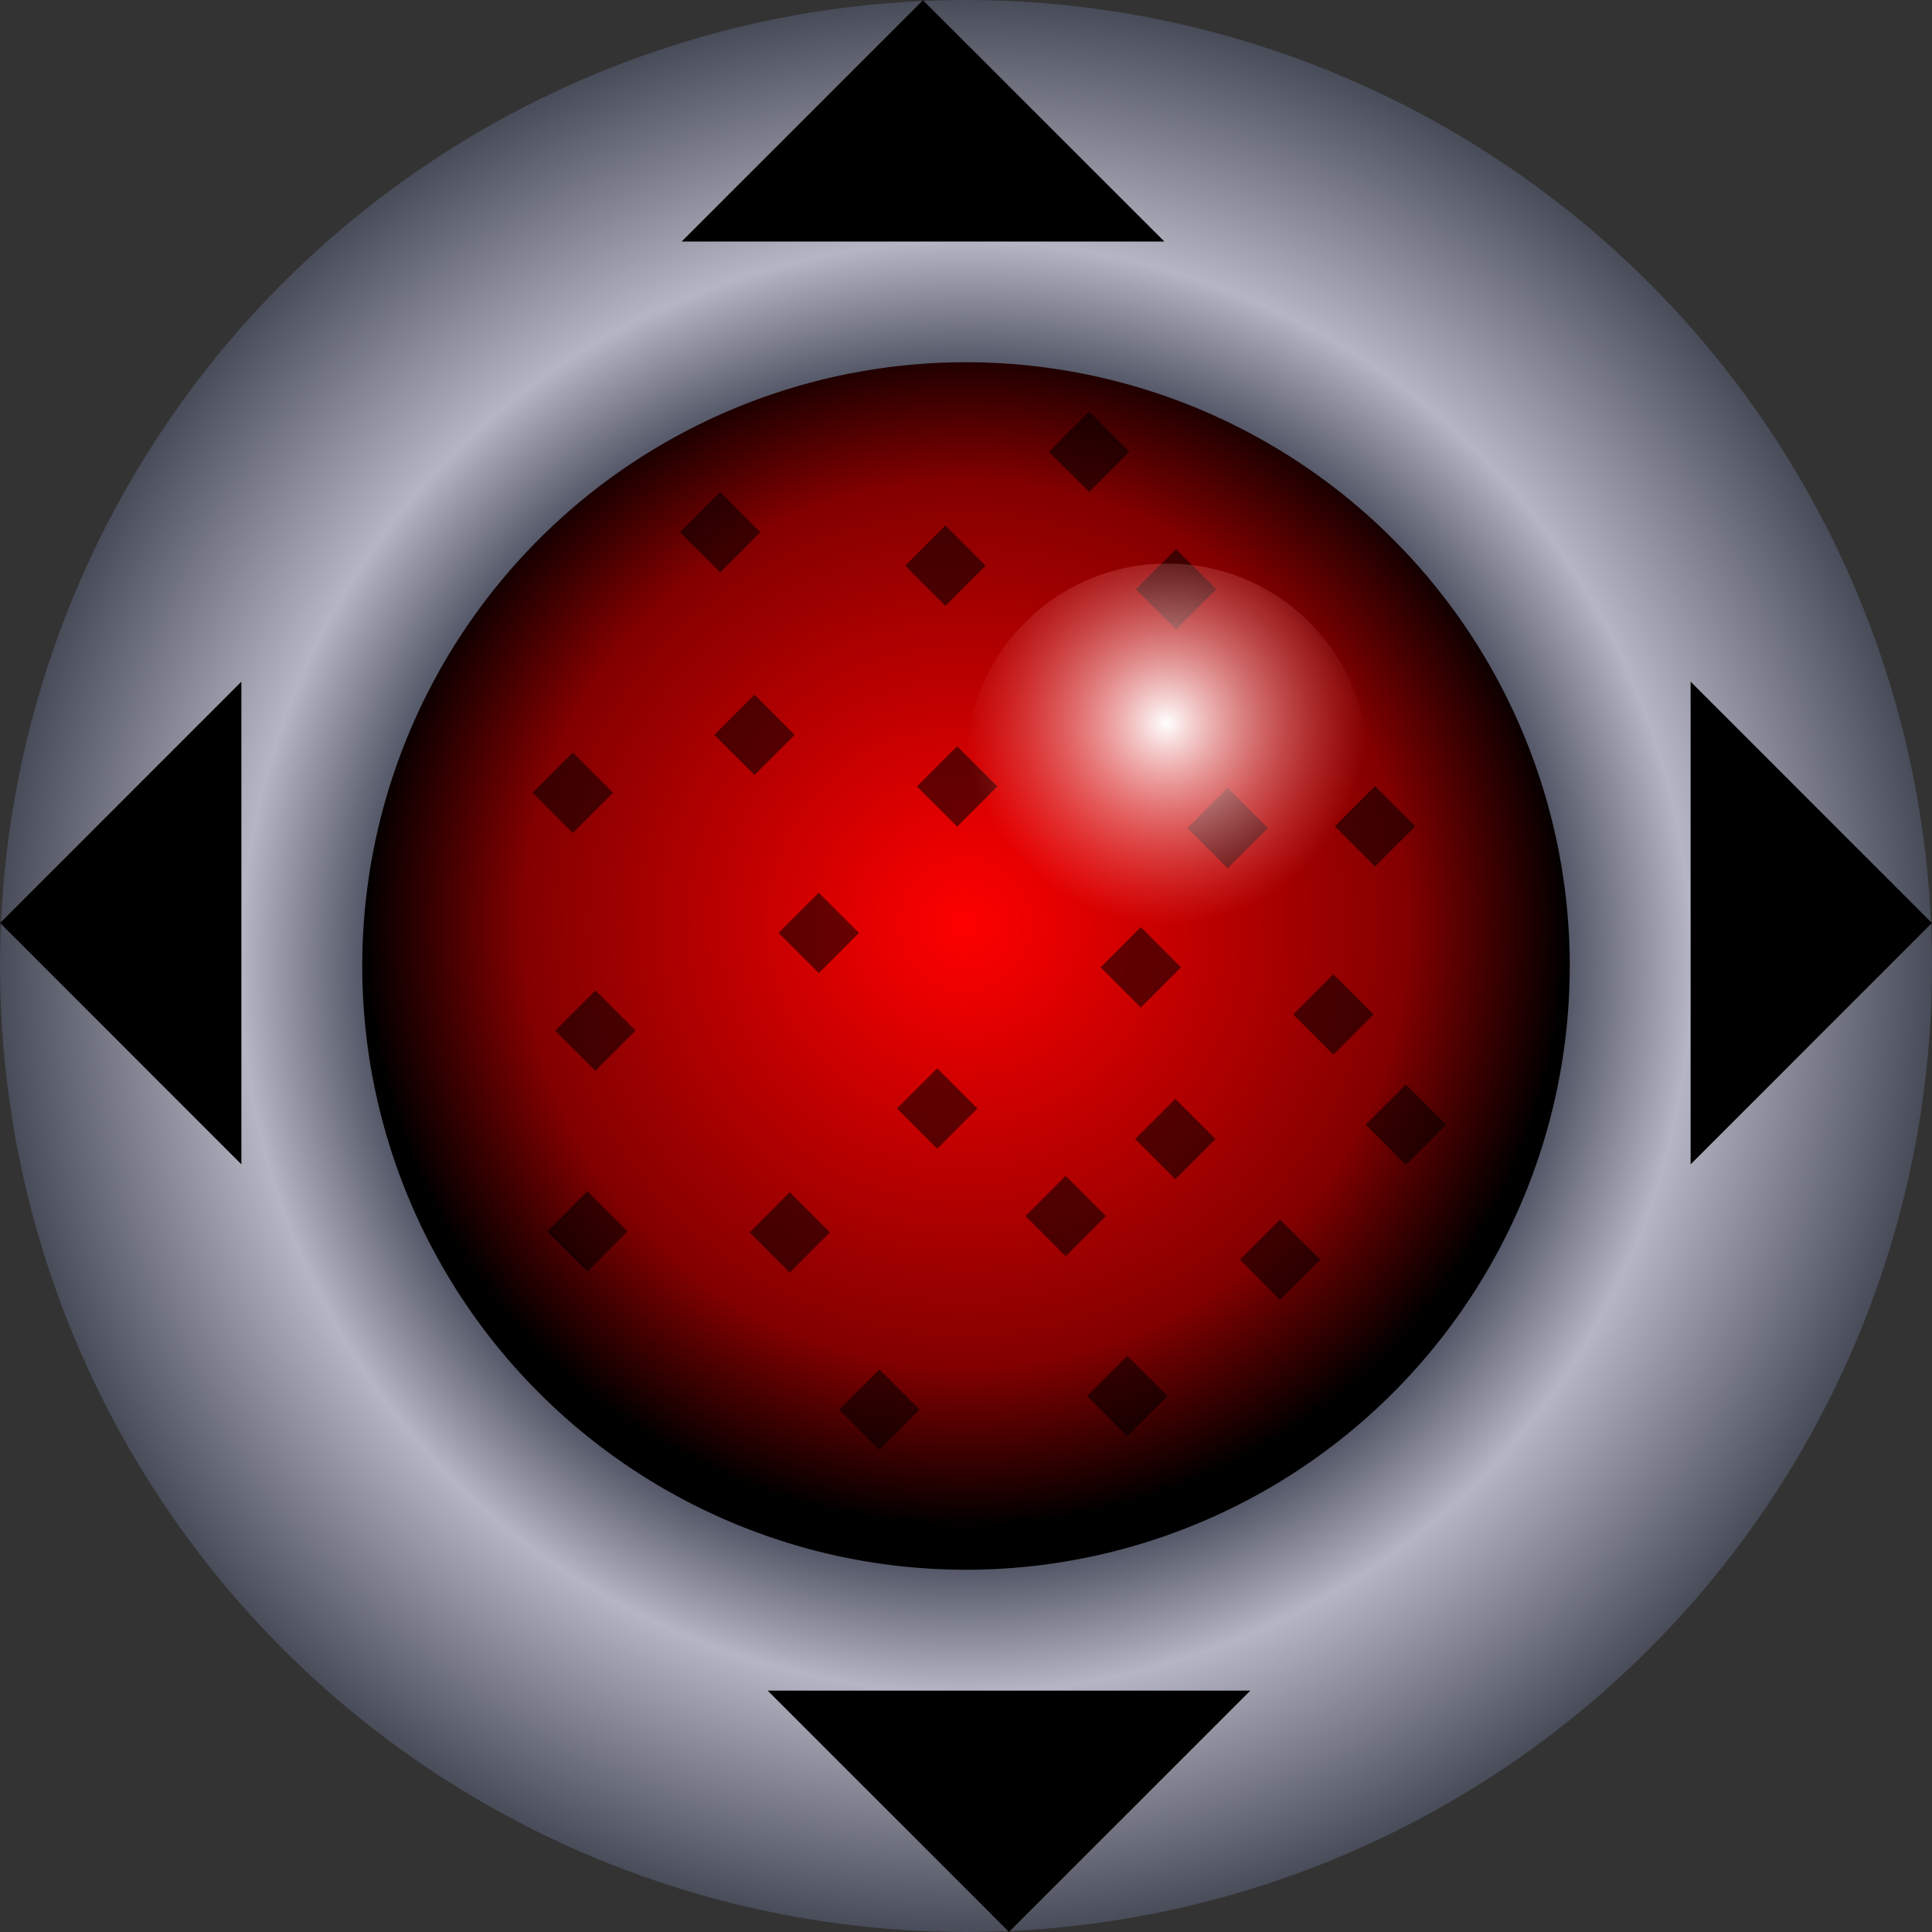 <?xml version="1.0" encoding="UTF-8" standalone="no"?>
<!-- Created with Inkscape (http://www.inkscape.org/) -->

<svg
   xmlns:osb="http://www.openswatchbook.org/uri/2009/osb"
   xmlns:dc="http://purl.org/dc/elements/1.1/"
   xmlns:cc="http://creativecommons.org/ns#"
   xmlns:rdf="http://www.w3.org/1999/02/22-rdf-syntax-ns#"
   xmlns:svg="http://www.w3.org/2000/svg"
   xmlns="http://www.w3.org/2000/svg"
   xmlns:xlink="http://www.w3.org/1999/xlink"
   xmlns:sodipodi="http://sodipodi.sourceforge.net/DTD/sodipodi-0.dtd"
   xmlns:inkscape="http://www.inkscape.org/namespaces/inkscape"
   width="16"
   height="16"
   viewBox="0 0 16 16"
   id="svg2"
   version="1.1"
   inkscape:version="0.91 r13725"
   sodipodi:docname="icon.svg"
   inkscape:export-filename="D:\git\TrackballScroll\TrackballScroll\Resources\icon.png"
   inkscape:export-xdpi="1440"
   inkscape:export-ydpi="1440">
  <rect x="0" y="0" width="16" height="16" fill="#333333" stroke="none"/>
  <title
     id="title4192">TrackballScroll Icon</title>
  <defs
     id="defs4">
    <linearGradient
       inkscape:collect="always"
       id="linearGradient4196">
      <stop
         style="stop-color:#979aaa;stop-opacity:1"
         offset="0"
         id="stop4198" />
      <stop
         id="stop4204"
         offset="0.62"
         style="stop-color:#525565;stop-opacity:1" />
      <stop
         id="stop4208"
         offset="0.75"
         style="stop-color:#b5b6c3;stop-opacity:1" />
      <stop
         style="stop-color:#484b58;stop-opacity:1"
         offset="1"
         id="stop4200" />
    </linearGradient>
    <linearGradient
       id="linearGradient5719"
       osb:paint="solid">
      <stop
         style="stop-color:#000000;stop-opacity:1;"
         offset="0"
         id="stop5721" />
    </linearGradient>
    <linearGradient
       inkscape:collect="always"
       id="linearGradient4175">
      <stop
         style="stop-color:#ffffff;stop-opacity:1"
         offset="0"
         id="stop4177" />
      <stop
         style="stop-color:#ff8080;stop-opacity:0"
         offset="1"
         id="stop4179" />
    </linearGradient>
    <linearGradient
       inkscape:collect="always"
       id="linearGradient4159">
      <stop
         style="stop-color:#ff0000;stop-opacity:1"
         offset="0"
         id="stop4161" />
      <stop
         id="stop4167"
         offset="0.733"
         style="stop-color:#830000;stop-opacity:1" />
      <stop
         style="stop-color:#000000;stop-opacity:1"
         offset="1"
         id="stop4163" />
    </linearGradient>
    <linearGradient
       id="linearGradient5598-6"
       osb:paint="gradient">
      <stop
         id="stop5620"
         offset="0"
         style="stop-color:#a00000;stop-opacity:1;" />
      <stop
         id="stop5622"
         offset="1"
         style="stop-color:#a00000;stop-opacity:0;" />
    </linearGradient>
    <radialGradient
       inkscape:collect="always"
       xlink:href="#linearGradient4159"
       id="radialGradient4165"
       cx="17.5"
       cy="1032.362"
       fx="17.5"
       fy="1032.362"
       r="15"
       gradientUnits="userSpaceOnUse"
       gradientTransform="matrix(0.333,3.6340053e-7,-1.4743137e-7,0.333,2.167,700.241)" />
    <radialGradient
       inkscape:collect="always"
       xlink:href="#linearGradient4175"
       id="radialGradient4181"
       cx="25"
       cy="1027.362"
       fx="25"
       fy="1027.362"
       r="5"
       gradientUnits="userSpaceOnUse"
       gradientTransform="matrix(0.333,0,0,0.333,1.333,700.241)" />
    <radialGradient
       inkscape:collect="always"
       xlink:href="#linearGradient4196"
       id="radialGradient4202"
       cx="8"
       cy="1044.362"
       fx="8"
       fy="1044.362"
       r="8"
       gradientUnits="userSpaceOnUse" />
  </defs>
  <sodipodi:namedview
     id="base"
     pagecolor="#ffffff"
     bordercolor="#666666"
     borderopacity="1.0"
     inkscape:pageopacity="0.0"
     inkscape:pageshadow="2"
     inkscape:zoom="40.75"
     inkscape:cx="9.1554524"
     inkscape:cy="7.0714723"
     inkscape:document-units="px"
     inkscape:current-layer="layer1"
     showgrid="true"
     units="px"
     showguides="true"
     inkscape:window-width="1858"
     inkscape:window-height="1057"
     inkscape:window-x="54"
     inkscape:window-y="-8"
     inkscape:window-maximized="1">
    <inkscape:grid
       type="xygrid"
       id="grid3336" />
  </sodipodi:namedview>
  <g
     inkscape:label="Ebene 1"
     inkscape:groupmode="layer"
     id="layer1"
     transform="translate(0,-1036.362)">
    <rect
       inkscape:tile-y0="14.056141"
       inkscape:tile-x0="63.988805"
       style="fill-opacity:1;fill-rule:evenodd;stroke:none;stroke-opacity:1"
       id="use6701"
       width="1.25"
       height="1.25"
       x="-639.475"
       y="668.169"
       ry="0"
       transform="matrix(0.8,-0.6,0.8,0.6,0,0)" />
    <rect
       inkscape:tile-y0="14.056141"
       inkscape:tile-x0="63.988805"
       style="fill-opacity:1;fill-rule:evenodd;stroke:none;stroke-opacity:1"
       id="use6703"
       width="1.118"
       height="1.118"
       x="-580.556"
       y="606.221"
       ry="0"
       transform="matrix(0.894,-0.447,0.894,0.447,0,0)" />
    <rect
       inkscape:tile-y0="14.056141"
       inkscape:tile-x0="63.988805"
       style="fill-opacity:1;fill-rule:evenodd;stroke:none;stroke-opacity:1"
       id="use6705"
       width="1.031"
       height="1.031"
       x="-559.012"
       y="582.674"
       ry="0"
       transform="matrix(0.97,-0.243,0.97,0.243,0,0)" />
    <rect
       inkscape:tile-y0="14.056141"
       inkscape:tile-x0="63.988805"
       style="fill-opacity:1;fill-rule:evenodd;stroke:none;stroke-opacity:1"
       id="use6709"
       width="1.061"
       height="1.061"
       x="-529.71"
       y="579.863"
       ry="0"
       transform="matrix(0.707,-0.707,0.707,0.707,0,0)" />
    <rect
       inkscape:tile-y0="14.056141"
       inkscape:tile-x0="63.988805"
       style="fill-opacity:1;fill-rule:evenodd;stroke:none;stroke-opacity:1"
       id="use6711"
       width="0.901"
       height="0.901"
       x="-457.094"
       y="499.716"
       ry="0"
       transform="matrix(0.832,-0.555,0.832,0.555,0,0)" />
    <rect
       inkscape:tile-y0="14.056141"
       inkscape:tile-x0="63.988805"
       style="fill-opacity:1;fill-rule:evenodd;stroke:none;stroke-opacity:1"
       id="use6713"
       width="0.791"
       height="0.791"
       x="-419.126"
       y="456.508"
       ry="0"
       transform="matrix(0.949,-0.316,0.949,0.316,0,0)" />
    <rect
       inkscape:tile-y0="14.056141"
       inkscape:tile-x0="63.988805"
       style="fill-opacity:1;fill-rule:evenodd;stroke:none;stroke-opacity:1"
       id="use6717"
       width="0.901"
       height="0.901"
       x="-428.236"
       y="514.719"
       ry="0"
       transform="matrix(0.555,-0.832,0.555,0.832,0,0)" />
    <rect
       inkscape:tile-y0="14.056141"
       inkscape:tile-x0="63.988805"
       style="fill-opacity:1;fill-rule:evenodd;stroke:none;stroke-opacity:1"
       id="use6719"
       width="0.707"
       height="0.707"
       x="-341.371"
       y="409.213"
       ry="0"
       transform="matrix(0.707,-0.707,0.707,0.707,0,0)" />
    <rect
       inkscape:tile-y0="14.056141"
       inkscape:tile-x0="63.988805"
       style="fill-opacity:1;fill-rule:evenodd;stroke:none;stroke-opacity:1"
       id="use6721"
       width="0.559"
       height="0.559"
       x="-282.766"
       y="336.4"
       ry="0"
       transform="matrix(0.894,-0.447,0.894,0.447,0,0)" />
    <rect
       inkscape:tile-y0="14.056141"
       inkscape:tile-x0="63.988805"
       style="fill-opacity:1;fill-rule:evenodd;stroke:none;stroke-opacity:1"
       id="use6725"
       width="0.791"
       height="0.791"
       x="-317.885"
       y="509.141"
       ry="0"
       transform="matrix(0.316,-0.949,0.316,0.949,0,0)" />
    <rect
       inkscape:tile-y0="14.056141"
       inkscape:tile-x0="63.988805"
       style="fill-opacity:1;fill-rule:evenodd;stroke:none;stroke-opacity:1"
       id="use6727"
       width="0.559"
       height="0.559"
       x="-229.075"
       y="364.313"
       ry="0"
       transform="matrix(0.447,-0.894,0.447,0.894,0,0)" />
    <rect
       inkscape:tile-y0="14.056141"
       inkscape:tile-x0="63.988805"
       style="fill-opacity:1;fill-rule:evenodd;stroke:none;stroke-opacity:1"
       id="use6729"
       width="0.354"
       height="0.354"
       x="-153.031"
       y="238.564"
       ry="0"
       transform="matrix(0.707,-0.707,0.707,0.707,0,0)" />
    <use
       x="0"
       y="0"
       inkscape:tiled-clone-of="#use6699"
       xlink:href="#use6699"
       transform="translate(30.966,-2.854)"
       id="use7867"
       width="100%"
       height="100%" />
    <use
       x="0"
       y="0"
       inkscape:tiled-clone-of="#use6699"
       xlink:href="#use6699"
       transform="translate(32.966,-4.854)"
       id="use7875"
       width="100%"
       height="100%" />
    <use
       x="0"
       y="0"
       inkscape:tiled-clone-of="#use6699"
       xlink:href="#use6699"
       transform="translate(32.966,-2.854)"
       id="use7877"
       width="100%"
       height="100%" />
    <use
       x="0"
       y="0"
       inkscape:tiled-clone-of="#use6699"
       xlink:href="#use6699"
       transform="translate(34.966,-4.854)"
       id="use7885"
       width="100%"
       height="100%" />
    <use
       x="0"
       y="0"
       inkscape:tiled-clone-of="#use6699"
       xlink:href="#use6699"
       transform="translate(34.966,-2.854)"
       id="use7887"
       width="100%"
       height="100%" />
    <g
       id="g4235">
      <circle
         r="8"
         cy="1044.362"
         cx="8"
         id="path4194"
         style="fill:url(#radialGradient4202);fill-opacity:1;fill-rule:evenodd;stroke:none;stroke-width:0.1;stroke-miterlimit:4;stroke-dasharray:none;stroke-opacity:1" />
      <path
         inkscape:transform-center-y="6.7674922e-005"
         transform="matrix(0.333,0,0,0.577,14.667,456.988)"
         inkscape:transform-center-x="-0.83333271"
         d="m 4,1017.362 -3,1.732 L -2,1020.826 l 0,-3.464 0,-3.464 3,1.732 z"
         inkscape:randomized="0"
         inkscape:rounded="0"
         inkscape:flatsided="false"
         sodipodi:arg2="1.0471976"
         sodipodi:arg1="0"
         sodipodi:r2="2"
         sodipodi:r1="4"
         sodipodi:cy="1017.3622"
         sodipodi:cx="0"
         sodipodi:sides="3"
         id="path4185"
         style="fill:#000000;fill-opacity:1;fill-rule:evenodd;stroke:none;stroke-opacity:1"
         sodipodi:type="star" />
      <path
         sodipodi:type="star"
         style="fill:#000000;fill-opacity:1;fill-rule:evenodd;stroke:none;stroke-opacity:1"
         id="path4195"
         sodipodi:sides="3"
         sodipodi:cx="0"
         sodipodi:cy="1017.3622"
         sodipodi:r1="4"
         sodipodi:r2="2"
         sodipodi:arg1="0"
         sodipodi:arg2="1.0471976"
         inkscape:flatsided="false"
         inkscape:rounded="0"
         inkscape:randomized="0"
         d="m 4,1017.362 -3,1.732 L -2,1020.826 l 0,-3.464 0,-3.464 3,1.732 z"
         inkscape:transform-center-x="0.83333295"
         transform="matrix(-0.333,0,0,0.577,1.333,456.988)"
         inkscape:transform-center-y="6.7674922e-005" />
      <path
         inkscape:transform-center-y="-0.83324545"
         transform="matrix(0,-0.333,0.577,0,-579.374,1037.696)"
         inkscape:transform-center-x="-4.7968324e-005"
         d="m 4,1017.362 -3,1.732 L -2,1020.826 l 0,-3.464 0,-3.464 3,1.732 z"
         inkscape:randomized="0"
         inkscape:rounded="0"
         inkscape:flatsided="false"
         sodipodi:arg2="1.0471976"
         sodipodi:arg1="0"
         sodipodi:r2="2"
         sodipodi:r1="4"
         sodipodi:cy="1017.3622"
         sodipodi:cx="0"
         sodipodi:sides="3"
         id="path4197"
         style="fill:#000000;fill-opacity:1;fill-rule:evenodd;stroke:none;stroke-opacity:1"
         sodipodi:type="star" />
      <path
         sodipodi:type="star"
         style="fill:#000000;fill-opacity:1;fill-rule:evenodd;stroke:none;stroke-opacity:1"
         id="path4199"
         sodipodi:sides="3"
         sodipodi:cx="0"
         sodipodi:cy="1017.3622"
         sodipodi:r1="4"
         sodipodi:r2="2"
         sodipodi:arg1="0"
         sodipodi:arg2="1.0471976"
         inkscape:flatsided="false"
         inkscape:rounded="0"
         inkscape:randomized="0"
         d="m 4,1017.362 -3,1.732 L -2,1020.826 l 0,-3.464 0,-3.464 3,1.732 z"
         inkscape:transform-center-x="0.00011365833"
         transform="matrix(0,0.333,-0.577,0,595.374,1051.029)"
         inkscape:transform-center-y="0.83338843" />
      <path
         id="path3338"
         d="m 13,1044.362 a 5,5 0 0 1 -5,5 5,5 0 0 1 -5,-5 5,5 0 0 1 5,-5 5,5 0 0 1 5,5 z"
         style="fill:url(#radialGradient4165);fill-opacity:1;fill-rule:evenodd;stroke:none;stroke-width:1px;stroke-linecap:butt;stroke-linejoin:miter;stroke-opacity:1"
         inkscape:connector-curvature="0" />
      <rect
         inkscape:tile-h="2"
         inkscape:tile-w="2"
         inkscape:tile-cy="6.2583502"
         inkscape:tile-cx="52.191096"
         transform="matrix(0.707,-0.707,0.707,0.707,0,0)"
         ry="0"
         y="743.033"
         x="-729.728"
         height="0.471"
         width="0.471"
         id="use6699"
         style="fill:#000000;fill-opacity:0.54;fill-rule:evenodd;stroke:none;stroke-opacity:1"
         inkscape:tile-x0="51.191096"
         inkscape:tile-y0="5.2583503" />
      <use
         style="fill:#000000;fill-opacity:0.54"
         height="100%"
         width="100%"
         transform="translate(-1.813,1.633)"
         id="use7845"
         xlink:href="#use6699"
         inkscape:tiled-clone-of="#use6699"
         y="0"
         x="0" />
      <use
         style="fill:#000000;fill-opacity:0.54"
         height="100%"
         width="100%"
         id="use7847"
         transform="translate(-3.775,-0.472)"
         xlink:href="#use6699"
         inkscape:tiled-clone-of="#use6699"
         y="0"
         x="0" />
      <use
         style="fill:#000000;fill-opacity:0.54"
         height="100%"
         width="100%"
         id="use7849"
         transform="translate(-4.809,3.655)"
         xlink:href="#use6699"
         inkscape:tiled-clone-of="#use6699"
         y="0"
         x="0" />
      <use
         style="fill:#000000;fill-opacity:0.54"
         height="100%"
         width="100%"
         id="use7851"
         transform="translate(-3.491,1.206)"
         xlink:href="#use6699"
         inkscape:tiled-clone-of="#use6699"
         y="0"
         x="0" />
      <use
         style="fill:#000000;fill-opacity:0.54"
         height="100%"
         width="100%"
         id="use7853"
         transform="translate(1.303,3.521)"
         xlink:href="#use6699"
         inkscape:tiled-clone-of="#use6699"
         y="0"
         x="0" />
      <use
         style="fill:#000000;fill-opacity:0.54"
         height="100%"
         width="100%"
         id="use7855"
         transform="translate(0.427,1.978)"
         xlink:href="#use6699"
         inkscape:tiled-clone-of="#use6699"
         y="0"
         x="0" />
      <use
         style="fill:#000000;fill-opacity:0.54"
         height="100%"
         width="100%"
         id="use7857"
         transform="translate(-4.996,1.685)"
         xlink:href="#use6699"
         inkscape:tiled-clone-of="#use6699"
         y="0"
         x="0" />
      <use
         style="fill:#000000;fill-opacity:0.54"
         height="100%"
         width="100%"
         id="use7859"
         transform="translate(-2.959,2.846)"
         xlink:href="#use6699"
         inkscape:tiled-clone-of="#use6699"
         y="0"
         x="0" />
      <use
         style="fill:#000000;fill-opacity:0.54"
         height="100%"
         width="100%"
         id="use7861"
         transform="translate(-3.199,5.326)"
         xlink:href="#use6699"
         inkscape:tiled-clone-of="#use6699"
         y="0"
         x="0" />
      <use
         style="fill:#000000;fill-opacity:0.54"
         height="100%"
         width="100%"
         id="use7863"
         transform="translate(-1.91,-0.195)"
         xlink:href="#use6699"
         inkscape:tiled-clone-of="#use6699"
         y="0"
         x="0" />
      <use
         style="fill:#000000;fill-opacity:0.54"
         height="100%"
         width="100%"
         id="use7865"
         transform="translate(-0.719,-1.139)"
         xlink:href="#use6699"
         inkscape:tiled-clone-of="#use6699"
         y="0"
         x="0" />
      <use
         style="fill:#000000;fill-opacity:0.54"
         height="100%"
         width="100%"
         id="use7869"
         transform="translate(-0.404,6.682)"
         xlink:href="#use6699"
         inkscape:tiled-clone-of="#use6699"
         y="0"
         x="0" />
      <use
         style="fill:#000000;fill-opacity:0.54"
         height="100%"
         width="100%"
         id="use7871"
         transform="translate(-0.914,5.191)"
         xlink:href="#use6699"
         inkscape:tiled-clone-of="#use6699"
         y="0"
         x="0" />
      <use
         style="fill:#000000;fill-opacity:0.54"
         height="100%"
         width="100%"
         id="use7873"
         transform="translate(-1.978,4.3)"
         xlink:href="#use6699"
         inkscape:tiled-clone-of="#use6699"
         y="0"
         x="0" />
      <use
         style="fill:#000000;fill-opacity:0.54"
         height="100%"
         width="100%"
         id="use7879"
         transform="translate(-4.876,5.318)"
         xlink:href="#use6699"
         inkscape:tiled-clone-of="#use6699"
         y="0"
         x="0" />
      <use
         style="fill:#000000;fill-opacity:0.54"
         height="100%"
         width="100%"
         id="use7881"
         transform="translate(0.861,5.551)"
         xlink:href="#use6699"
         inkscape:tiled-clone-of="#use6699"
         y="0"
         x="0" />
      <use
         style="fill:#000000;fill-opacity:0.54"
         height="100%"
         width="100%"
         id="use7883"
         transform="translate(-0.292,3.131)"
         xlink:href="#use6699"
         inkscape:tiled-clone-of="#use6699"
         y="0"
         x="0" />
      <use
         style="fill:#000000;fill-opacity:0.54"
         height="100%"
         width="100%"
         id="use7889"
         transform="translate(1.903,4.434)"
         xlink:href="#use6699"
         inkscape:tiled-clone-of="#use6699"
         y="0"
         x="0" />
      <use
         style="fill:#000000;fill-opacity:0.54"
         height="100%"
         width="100%"
         id="use7891"
         transform="translate(-2.457,6.794)"
         xlink:href="#use6699"
         inkscape:tiled-clone-of="#use6699"
         y="0"
         x="0" />
      <use
         style="fill:#000000;fill-opacity:0.54"
         height="100%"
         width="100%"
         id="use7893"
         transform="translate(1.648,1.963)"
         xlink:href="#use6699"
         inkscape:tiled-clone-of="#use6699"
         y="0"
         x="0" />
      <circle
         r="1.667"
         cy="1042.696"
         cx="9.667"
         id="path4173"
         style="fill:url(#radialGradient4181);fill-opacity:1;fill-rule:evenodd;stroke:none;stroke-opacity:1" />
      <use
         x="0"
         y="0"
         inkscape:tiled-clone-of="#use6699"
         xlink:href="#use6699"
         transform="translate(-0.006,4.553)"
         id="use4233"
         width="100%"
         height="100%"
         style="fill:#000000;fill-opacity:0.54" />
    </g>
  </g>
</svg>
